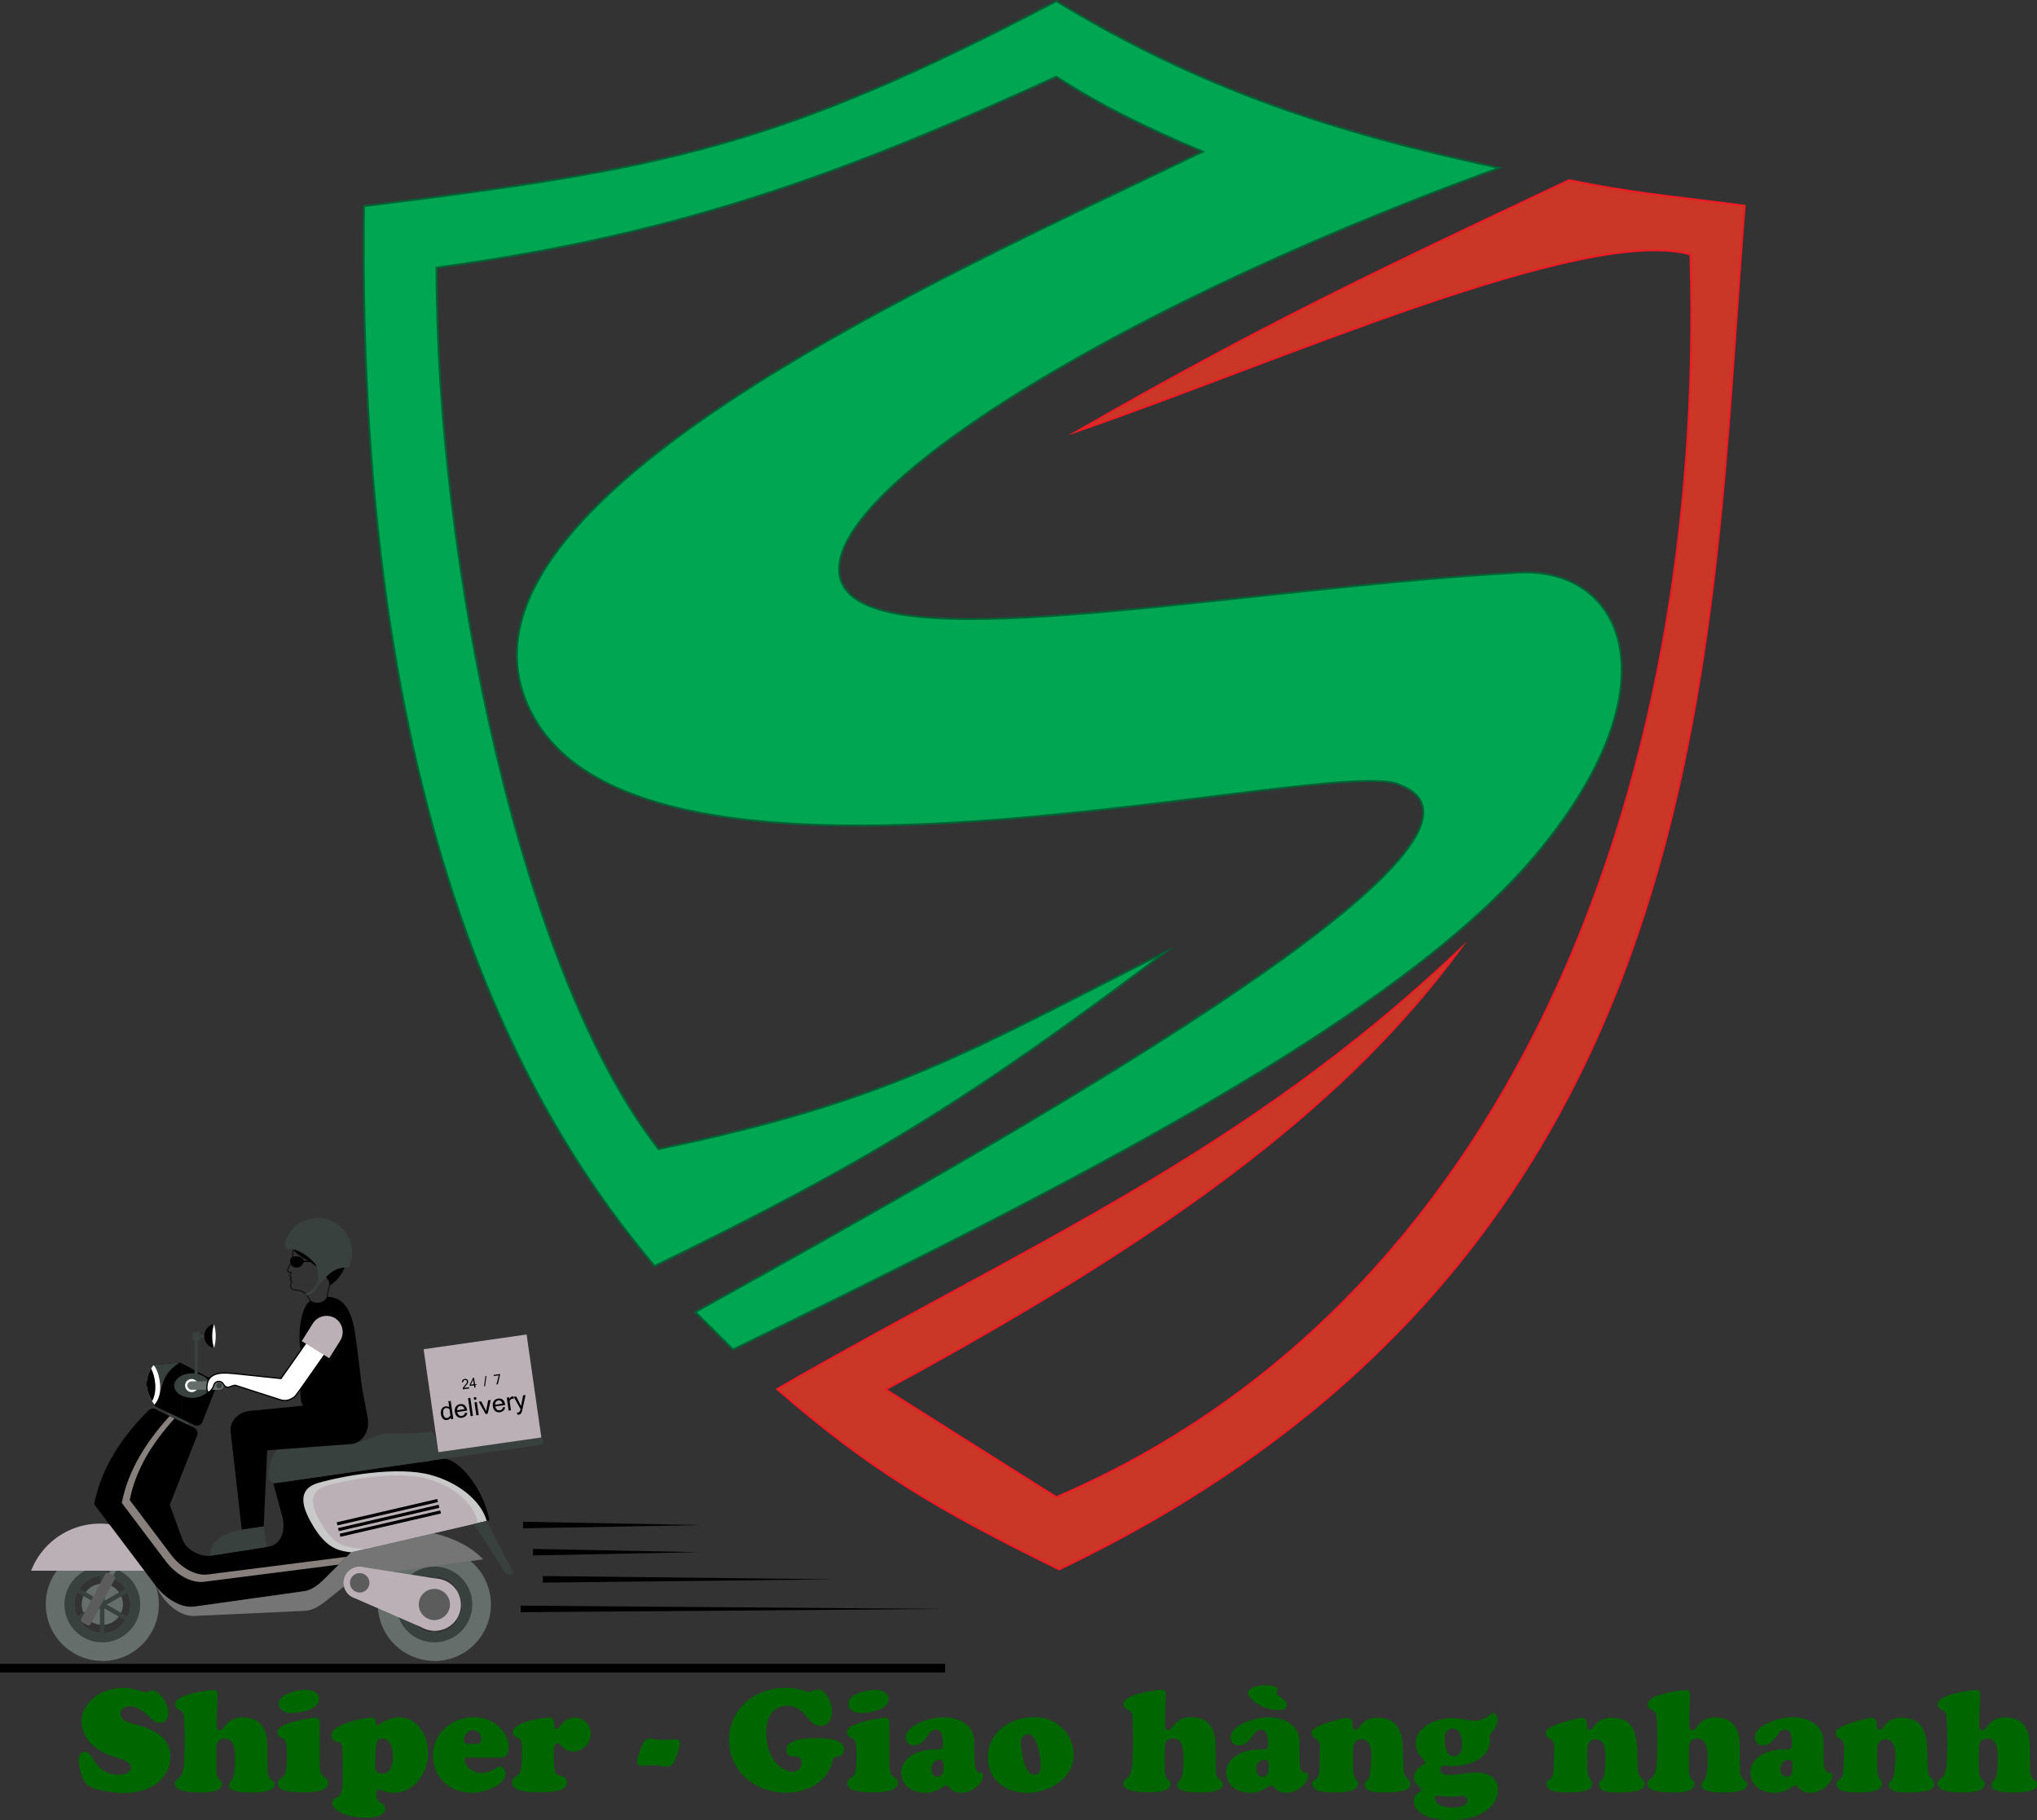 <svg id="Layer_1" data-name="Layer 1" xmlns="http://www.w3.org/2000/svg" viewBox="0 0 594.3 531.06"><rect x="0" y="0" width="594.3" height="531.06" fill="#333333" stroke="none"/><defs><style>.cls-1{fill:#00a651;stroke:#006336;}.cls-1,.cls-2{stroke-miterlimit:22.93;stroke-width:0.57px;}.cls-1,.cls-10,.cls-11,.cls-12,.cls-13,.cls-14,.cls-15,.cls-2,.cls-5,.cls-6,.cls-8,.cls-9{fill-rule:evenodd;}.cls-2{fill:#cb3727;stroke:#ed1c24;}.cls-3{fill:#060;}.cls-4,.cls-6{fill:#38413e;}.cls-5,.cls-7{fill:#656e6b;}.cls-8{fill:#5c5c5c;}.cls-17,.cls-9{fill:#bcb0b7;}.cls-11{fill:#757575;}.cls-12,.cls-16{fill:#fff;}.cls-13{fill:#87807c;}.cls-14{fill:#c9c9c9;}.cls-15,.cls-18{fill:none;}.cls-15{stroke:#141414;}.cls-15,.cls-16{stroke-miterlimit:10;stroke-width:0.36px;}.cls-16{stroke:#000;}</style></defs><path class="cls-1" d="M352.62,43.91C278.61,79.82,121,148.21,158.07,210s234.06,9.13,252.23,18.78c40.88,16.18-116.41,104.05-205.72,153.74l11,10.92c96.75-47.22,194.55-96.35,234.93-145.19s24.91-83.2-5.8-81.49c-81.38,4.51-181.51,24.92-196.26,4.91-15.86-21.51,67.77-78.34,190.63-123C390.62,38.3,351.39,25.35,309.9,0c-81.15,42.65-114.37,49-202,59.82C105.4,246.44,160,330.2,192.69,369.1c62.19-30.25,91.74-48.51,148.91-91.55-57.09,28.79-79.67,43.23-147.75,57.41-40-51-64.84-171.27-64.77-257.21,73.31-9.89,122.26-29,180.82-55.7C322.77,30.41,336.38,37.1,352.62,43.91Z" transform="translate(-1.71 0.33)"/><path class="cls-2" d="M316,125.5c54.1-31.07,86.24-46.22,143.49-73.25,18.74,3.76,27,4.33,51.23,7.44-10.31,129.34-6.54,305.46-200,397.9-35.27-17.27-55.15-29-82.26-52.59,72.11-41.66,135.32-67.82,199.21-128.35C396,319.47,348.89,357.06,260.07,405.1l49.83,31.45c130.7-56.15,189.85-204.18,185-362.64C464.12,65.27,375.93,104.84,316,125.5Z" transform="translate(-1.71 0.33)"/><path class="cls-3" d="M25.49,502c0-4.37,4.2-9.79,12.35-9.79,2.69,0,5.71,1.22,6.34,1.22s1.18-.5,2.06-.5c1.43,0,4.62,3.11,4.62,6.64a2.65,2.65,0,0,1-2.48,2.85c-2.81,0-4.45-4.79-8.82-4.79-1.3,0-2.69.59-2.69,2.1,0,3.32,5.76,2.44,10.63,5.67a7.74,7.74,0,0,1,3.91,7c0,4.91-4,10.46-13.82,10.46-2.77,0-7.52-.72-9.92-2-2-1.13-3-5.59-3-7.73,0-1.13.51-2.27,1.77-2.27,3,0,2.48,6.68,10.2,6.68.93,0,3.24-.46,3.24-2.06,0-3-5.76-2.26-10.42-6A9.65,9.65,0,0,1,25.49,502Z" transform="translate(-1.71 0.33)"/><path class="cls-3" d="M79.76,516c0,3.57,2.06,2.69,2.06,4.33,0,2.43-5.38,2.39-6.93,2.39-1.31,0-6.39,0-6.39-2.14,0-1.22,1.18-1.18,1.51-3.32a23.41,23.41,0,0,0,.3-4.2c0-2.1,0-6.05-3-6.05-2.56,0-2.48,2.18-2.48,4.08v4.87c0,3.48,1.68,2.77,1.68,4.28,0,2.44-4.78,2.48-6.38,2.48-6,0-7.39-1.26-7.39-2.56,0-1.68,1.63-.93,2.35-3.66.5-2,.5-7.52.5-9.83,0-1.89-.12-3.82-.17-5.71-.08-3-2.6-1.93-2.6-3.91,0-3.36,10.92-4.24,11-4.24,1.26,0,1.35.38,1.35,1.6l-.25,8c0,.8-.09,2.14,1,2.14,1.26,0,1.81-3.74,6.52-3.74,7.72,0,7.18,7.27,7.22,8.45Z" transform="translate(-1.71 0.33)"/><path class="cls-3" d="M95,514.44c0,4.95,2.48,3.15,2.48,5.37,0,2.86-5.33,2.86-7.22,2.86-7.23,0-7.52-1.64-7.52-2.65,0-1.51,1.72-1.59,2.22-2.89.55-1.47.63-7.57.17-9.12s-2.52-1-2.52-2.9c0-3,10.67-4.24,11.09-4.24,1.26,0,1.3,1,1.3,1.85Zm-8.31-14.91c-1.77,0-3.66-.8-3.66-2.86,0-2.77,5.55-3.91,7.69-3.91,1.68,0,4.07.55,4.07,2.65C94.83,498.68,89.12,499.53,86.73,499.53Z" transform="translate(-1.71 0.33)"/><path class="cls-3" d="M101.68,513.89c0-4.41-.25-5.38-.46-5.59-.55-.54-2.82,0-2.82-2.39,0-2.86,8.66-5,11.76-5,1,0,1.18.34,1.18,1.26,0,.29,0,.88.46.88.59,0,2.94-2.27,6.39-2.27,5.5,0,8.44,5.51,8.44,10.42,0,5.63-4,11.64-10.12,11.64-2,0-4-1-4.33-1-.59,0-.67.88-.67,1.34,0,3.19,2.6,2.19,2.6,4.24,0,2.36-3.82,2.65-5.46,2.65-5.63,0-10-2.06-10-4.2,0-1.89,1.72-1.18,2.48-2.82.42-.88.59-2.09.59-6.76ZM113.19,507c-1.51,0-2,.63-2,8.28,0,1.38.67,1.89,2.14,1.89,2.61,0,3-2.82,3-4.84S115.83,507,113.19,507Z" transform="translate(-1.71 0.33)"/><path class="cls-3" d="M138.43,512.55c-.46,0-1.14-.13-1.14.59,0,2.1,2.74,3.86,4.71,3.86,3.15,0,4.7-1.89,5.59-1.89s1.64,1.3,1.64,2.1c0,3.23-5.93,5.59-9.71,5.59-7.56,0-11.47-5.46-11.47-10.88,0-6.47,5.51-11.18,11.81-11.18,7.14,0,10.29,5.51,10.29,8.66,0,2.77-1.26,3.15-2.61,3.15Zm3.65-5.3a2.45,2.45,0,0,0-2.47-2.68,2.79,2.79,0,0,0-2.53,2.77c0,1.51,1.43,1.17,2.53,1.17S142.08,508.77,142.08,507.25Z" transform="translate(-1.71 0.33)"/><path class="cls-3" d="M154,509.48c0-4.12-2.61-1.81-2.61-4.37,0-3.32,9.83-4.24,10.21-4.24,1.6,0,1.64.42,1.81,1.85,0,.5,0,1.47.71,1.47,1,0,1.64-3.32,5.25-3.32a4.58,4.58,0,0,1,4.67,4.87,5.14,5.14,0,0,1-5.17,5c-2.73,0-3.49-2.39-4.58-2.39s-1,2.81-1,3.57a38.68,38.68,0,0,0,.34,4.62c.25,1.85,3.45.71,3.45,3.23s-3.7,2.86-8.32,2.86c-1.93,0-7.65.08-7.65-2.81,0-1.77,1.94-1.77,2.4-3.24A21.11,21.11,0,0,0,154,512Z" transform="translate(-1.71 0.33)"/><path class="cls-3" d="M196.18,515.15c-1,0-2.06-.33-3.07-.33a33.51,33.51,0,0,0-4.28.16,1.23,1.23,0,0,1-1.26-1.26,22.24,22.24,0,0,1,1.68-5.21,2.22,2.22,0,0,1,2.27-1.51c1,0,2,.34,3.06.34a31.85,31.85,0,0,0,4.29-.17,1.24,1.24,0,0,1,1.26,1.26,22.71,22.71,0,0,1-1.68,5.21A2.22,2.22,0,0,1,196.18,515.15Z" transform="translate(-1.71 0.33)"/><path class="cls-3" d="M233,516.66a2.5,2.5,0,0,0,2.56-2.6c0-3.49-4.41-.08-4.41-3.95,0-3.07,6.35-3.28,8.49-3.28,7.9,0,8.36,2.23,8.36,3.45a2.15,2.15,0,0,1-1.93,2c-1.1.13-1.18.34-1.48,1.43-1.63,6.14-7.56,9.08-13.52,9.08-8.91,0-16.68-6.18-16.68-15.46,0-8.87,7.52-15.17,16.51-15.17,3.7,0,5.71,1.14,6.81,1.14.75,0,1.84-.63,2.6-.63,2.6,0,4.16,4.28,4.16,6.42s-1.05,4.16-3.32,4.16c-4.16,0-4.16-5.84-9.87-5.84-3.66,0-6,3-6,7.48C225.24,513.56,230.28,516.66,233,516.66Z" transform="translate(-1.71 0.33)"/><path class="cls-3" d="M261.19,514.44c0,4.95,2.48,3.15,2.48,5.37,0,2.86-5.33,2.86-7.22,2.86-7.23,0-7.52-1.64-7.52-2.65,0-1.51,1.72-1.59,2.22-2.89.55-1.47.63-7.57.17-9.12s-2.52-1-2.52-2.9c0-3,10.67-4.24,11.09-4.24,1.26,0,1.3,1,1.3,1.85Zm-8.31-14.91c-1.77,0-3.66-.8-3.66-2.86,0-2.77,5.55-3.91,7.69-3.91,1.68,0,4.07.55,4.07,2.65C261,498.68,255.27,499.53,252.88,499.53Z" transform="translate(-1.71 0.33)"/><path class="cls-3" d="M286.06,512.17c0,7.39,2.52,3.36,2.52,5.63s-3.28,5-6.34,5c-3.32,0-3.41-2.15-4.46-2.15-.5,0-1,.55-2,1.06a7.74,7.74,0,0,1-4.12,1.09c-3.48,0-7-1.85-7-6,0-3,2.86-6.68,10.25-6.68,1.3,0,1.89.09,1.89-1.43s0-4.28-2-4.28c-2.53,0-2.78,4.53-6.52,4.53a2.26,2.26,0,0,1-2.35-2.31c0-3.57,7.1-5.88,11.09-5.88,2.4,0,8.95.93,8.95,7.23Zm-12.6,3.7c0,1.09.58,2.26,1.8,2.26,1.6,0,1.73-1.72,1.73-3,0-.92,0-2-1.14-2A2.56,2.56,0,0,0,273.46,515.87Z" transform="translate(-1.71 0.33)"/><path class="cls-3" d="M289.92,512.5c0-7.51,6.59-11.76,13.53-11.76a11.18,11.18,0,0,1,11.55,11c0,6.89-7.4,11.09-13.57,11.09S289.92,519.14,289.92,512.5Zm11.72-6.8a2.21,2.21,0,0,0-2.06,2.52c.17,2.65.92,9.12,3.82,9.28,1.6.09,1.94-1.26,1.94-2.6C305.34,513,304.5,505.7,301.64,505.7Z" transform="translate(-1.71 0.33)"/><path class="cls-3" d="M356.45,516c0,3.57,2.06,2.69,2.06,4.33,0,2.43-5.38,2.39-6.93,2.39-1.3,0-6.39,0-6.39-2.14,0-1.22,1.18-1.18,1.52-3.32A23.41,23.41,0,0,0,347,513c0-2.1,0-6.05-3-6.05-2.56,0-2.47,2.18-2.47,4.08v4.87c0,3.48,1.68,2.77,1.68,4.28,0,2.44-4.79,2.48-6.39,2.48-6,0-7.39-1.26-7.39-2.56,0-1.68,1.64-.93,2.35-3.66.5-2,.5-7.52.5-9.83,0-1.89-.12-3.82-.16-5.71-.09-3-2.61-1.93-2.61-3.91,0-3.36,10.92-4.24,11-4.24,1.26,0,1.34.38,1.34,1.6l-.25,8c0,.8-.08,2.14,1,2.14,1.26,0,1.8-3.74,6.51-3.74,7.73,0,7.18,7.27,7.22,8.45Z" transform="translate(-1.71 0.33)"/><path class="cls-3" d="M380.85,512.17c0,7.39,2.52,3.36,2.52,5.63s-3.27,5-6.34,5c-3.32,0-3.4-2.15-4.45-2.15-.51,0-1.05.55-2,1.06a7.7,7.7,0,0,1-4.11,1.09c-3.49,0-7-1.85-7-6,0-3,2.86-6.68,10.25-6.68,1.3,0,1.89.09,1.89-1.43s0-4.28-2-4.28c-2.52,0-2.77,4.53-6.51,4.53a2.26,2.26,0,0,1-2.36-2.31c0-3.57,7.1-5.88,11.09-5.88,2.4,0,9,.93,9,7.23Zm-15-18.44c0-1.93,3.83-2.35,5.13-2.35.67,0,3.53.21,3.53,1.26,0,.46-.34.58-.34,1,0,1.14,2.94,1.72,2.94,3.49,0,1.34-1.18,1.55-2.27,1.55C369.09,498.64,365.81,494.78,365.81,493.73Zm2.44,22.14c0,1.09.59,2.26,1.81,2.26,1.59,0,1.72-1.72,1.72-3,0-.92,0-2-1.14-2A2.57,2.57,0,0,0,368.25,515.87Z" transform="translate(-1.71 0.33)"/><path class="cls-3" d="M396.47,515.19c0,4.08,1.43,3.36,1.43,5,0,2.6-5.58,2.52-7.31,2.52s-6,0-6-2.52c0-2,1.93-.21,2.06-4.33l.17-6.3c.08-3.11-2.48-2.1-2.48-4.32s9.66-4.33,10.5-4.33a1.56,1.56,0,0,1,1.51,1.64c0,.25,0,.5,0,.75,0,.51.21,1.1.84,1.1s1.05-.89,1.89-1.77a5.84,5.84,0,0,1,4.49-1.72c8.7,0,7.23,8.53,7.65,14.91.21,3.32,1.93,2.56,1.93,4.37,0,.76.17,2.52-7.73,2.52-1.51,0-5.54.08-5.54-2.27,0-1.51,1.38-.8,1.59-3.53.21-3,1.39-9.7-2.56-9.7-2.69,0-2.44,2.9-2.44,4.79Z" transform="translate(-1.71 0.33)"/><path class="cls-3" d="M424.87,530.74c-7.78,0-10.72-2.94-10.72-5.63,0-2.44,2.31-2.48,2.31-3.11s-2.26-1.72-2.26-3.57c0-3,3.4-3.87,3.4-4.45s-2.86-2.44-2.86-5.55c0-5.08,6.35-7.43,10.59-7.43,2.14,0,5,.79,6.51.79,3.19,0,4.79-2.22,5.42-2.22,1,0,1.38,1.26,1.38,2.05,0,2.36-2.35,4-2.35,4.5s.13.88.13,1.3c0,5.67-6.6,7.61-11.22,7.61-.71,0-1.43-.13-2.18-.13a1.06,1.06,0,0,0-1.14,1.13c0,1.31,1.85,1.56,2.82,1.56,1.3,0,6.17-.72,7.85-.72,4.37,0,6.22,2.48,6.22,5C438.77,525.65,435.16,530.74,424.87,530.74Zm.42-3.62c1.38,0,4.53-.21,4.53-2.14,0-.88-.84-1.26-1.64-1.26-.63,0-2.26.25-3.61.25-1,0-3.23-.33-3.69-.33s-.51.38-.51.67C420.37,526.54,423.65,527.12,425.29,527.12Zm.25-23.06c-1.64,0-2.35,1.56-2.35,3s.42,5.08,2.56,5.08c1.89,0,2.52-1.64,2.52-3.28S427.89,504.06,425.54,504.06Z" transform="translate(-1.71 0.33)"/><path class="cls-3" d="M464.81,515.19c0,4.08,1.42,3.36,1.42,5,0,2.6-5.58,2.52-7.3,2.52s-6,0-6-2.52c0-2,1.93-.21,2.06-4.33l.17-6.3c.08-3.11-2.48-2.1-2.48-4.32s9.66-4.33,10.5-4.33a1.56,1.56,0,0,1,1.51,1.64c0,.25,0,.5,0,.75,0,.51.21,1.1.84,1.1s1.05-.89,1.89-1.77a5.85,5.85,0,0,1,4.5-1.72c8.69,0,7.22,8.53,7.64,14.91.21,3.32,1.93,2.56,1.93,4.37,0,.76.17,2.52-7.73,2.52-1.51,0-5.54.08-5.54-2.27,0-1.51,1.39-.8,1.6-3.53.21-3,1.38-9.7-2.57-9.7-2.69,0-2.43,2.9-2.43,4.79Z" transform="translate(-1.71 0.33)"/><path class="cls-3" d="M509.37,516c0,3.57,2.06,2.69,2.06,4.33,0,2.43-5.38,2.39-6.93,2.39-1.3,0-6.39,0-6.39-2.14,0-1.22,1.18-1.18,1.51-3.32a22.53,22.53,0,0,0,.3-4.2c0-2.1,0-6.05-3-6.05-2.56,0-2.47,2.18-2.47,4.08v4.87c0,3.48,1.68,2.77,1.68,4.28,0,2.44-4.79,2.48-6.39,2.48-6,0-7.39-1.26-7.39-2.56,0-1.68,1.64-.93,2.35-3.66.5-2,.5-7.52.5-9.83,0-1.89-.12-3.82-.16-5.71-.09-3-2.61-1.93-2.61-3.91,0-3.36,10.92-4.24,11-4.24,1.26,0,1.34.38,1.34,1.6l-.25,8c0,.8-.08,2.14,1,2.14,1.26,0,1.8-3.74,6.51-3.74,7.73,0,7.18,7.27,7.22,8.45Z" transform="translate(-1.71 0.33)"/><path class="cls-3" d="M533.77,512.17c0,7.39,2.52,3.36,2.52,5.63s-3.27,5-6.34,5c-3.32,0-3.4-2.15-4.45-2.15-.51,0-1,.55-2,1.06a7.7,7.7,0,0,1-4.11,1.09c-3.49,0-7-1.85-7-6,0-3,2.86-6.68,10.25-6.68,1.3,0,1.89.09,1.89-1.43s0-4.28-2-4.28c-2.52,0-2.77,4.53-6.51,4.53a2.26,2.26,0,0,1-2.36-2.31c0-3.57,7.1-5.88,11.09-5.88,2.4,0,8.95.93,8.95,7.23Zm-12.6,3.7c0,1.09.59,2.26,1.81,2.26,1.59,0,1.72-1.72,1.72-3,0-.92,0-2-1.14-2A2.57,2.57,0,0,0,521.17,515.87Z" transform="translate(-1.71 0.33)"/><path class="cls-3" d="M549.39,515.19c0,4.08,1.43,3.36,1.43,5,0,2.6-5.59,2.52-7.31,2.52s-6,0-6-2.52c0-2,1.93-.21,2.06-4.33l.16-6.3c.09-3.11-2.48-2.1-2.48-4.32s9.67-4.33,10.51-4.33a1.56,1.56,0,0,1,1.51,1.64c0,.25,0,.5,0,.75,0,.51.21,1.1.84,1.1s1-.89,1.89-1.77a5.84,5.84,0,0,1,4.49-1.72c8.7,0,7.23,8.53,7.65,14.91.21,3.32,1.93,2.56,1.93,4.37,0,.76.17,2.52-7.73,2.52-1.51,0-5.54.08-5.54-2.27,0-1.51,1.38-.8,1.59-3.53.21-3,1.39-9.7-2.56-9.7-2.69,0-2.44,2.9-2.44,4.79Z" transform="translate(-1.71 0.33)"/><path class="cls-3" d="M594,516c0,3.57,2.06,2.69,2.06,4.33,0,2.43-5.38,2.39-6.94,2.39-1.3,0-6.38,0-6.38-2.14,0-1.22,1.18-1.18,1.51-3.32a23.41,23.41,0,0,0,.3-4.2c0-2.1,0-6.05-3-6.05-2.56,0-2.48,2.18-2.48,4.08v4.87c0,3.48,1.68,2.77,1.68,4.28,0,2.44-4.79,2.48-6.38,2.48-6,0-7.4-1.26-7.4-2.56,0-1.68,1.64-.93,2.36-3.66.5-2,.5-7.52.5-9.83,0-1.89-.13-3.82-.17-5.71-.08-3-2.6-1.93-2.6-3.91,0-3.36,10.92-4.24,11-4.24,1.26,0,1.35.38,1.35,1.6l-.26,8c0,.8-.08,2.14,1,2.14,1.26,0,1.81-3.74,6.51-3.74,7.73,0,7.19,7.27,7.23,8.45Z" transform="translate(-1.71 0.33)"/><rect class="cls-4" x="50.31" y="410.2" width="6.72" height="6.72" transform="translate(-351.97 310.18) rotate(-68.21)"/><path class="cls-5" d="M31.56,473.81a6,6,0,1,0-6-6A6,6,0,0,0,31.56,473.81Z" transform="translate(-1.71 0.33)"/><path class="cls-5" d="M31.56,451.35a16.5,16.5,0,1,1,0,33v-8a8.48,8.48,0,0,0,0-16.95Zm0,0h0v8h0a8.48,8.48,0,0,0,0,16.95h0v8h0a16.5,16.5,0,0,1,0-33Z" transform="translate(-1.71 0.33)"/><path class="cls-6" d="M31.56,456.8a11.05,11.05,0,1,1,0,22.1v-2.58a8.48,8.48,0,0,0,0-16.95Zm0,0h0v2.57a8.48,8.48,0,0,0,0,16.95v2.58h0a11.05,11.05,0,1,1,0-22.1Z" transform="translate(-1.71 0.33)"/><polygon class="cls-6" points="38.38 462.54 39.03 463.67 31.15 468.22 38.99 472.74 38.34 473.87 30.46 469.32 30.46 478.37 29.16 478.37 29.16 469.28 21.32 473.8 20.67 472.67 28.55 468.13 20.71 463.6 21.36 462.47 29.24 467.02 29.24 457.97 30.54 457.97 30.54 467.07 38.38 462.54"/><rect class="cls-7" x="30.09" y="458.79" width="7.65" height="1.47" rx="0.32" transform="translate(-388.81 272.6) rotate(-61.8)"/><path class="cls-8" d="M33.39,458.66l1.55.83a.69.69,0,0,1,.28.93L28.14,473.6a.68.68,0,0,1-.93.28l-1.55-.83a.68.68,0,0,1-.28-.92l7.08-13.19A.69.69,0,0,1,33.39,458.66Z" transform="translate(-1.71 0.33)"/><path class="cls-9" d="M30.91,444.25A21.59,21.59,0,0,1,51,458H10.78A21.61,21.61,0,0,1,30.91,444.25Z" transform="translate(-1.71 0.33)"/><path class="cls-10" d="M54.89,413.83l3.59,1.71a1.77,1.77,0,0,0,2.18-.7l4.63-11.77-10.4-5.47v16.23Zm0,54.3V448.81L55,449c1.12,3.08,5.46,5.05,8.18,4.63L80,451c3.57-.55,5.26-4.47,4-9.1l-2.53-9.37,49.2-7.16c4.42-.65,12,8.31,13.83,17.89l-40.39,9.37-7.23,7.22c-1.79,1.8-3.92,3.75-6.44,4.1l-32,4.49a8.36,8.36,0,0,1-3.57-.32Zm0-38.64V414.62l3.41,1.62a1.93,1.93,0,0,1,1,2.12Zm-.72-32.27-7.7.74c-2.68,3.65-2.68,7.49.29,11.52,0,.55.41.67,1.16,1l7,3.32V397.6l-.72-.38Zm.72,17.4v14.87l-3.65,9.29,3.65,10v19.32a16.31,16.31,0,0,1-7.75-5.73L29.19,438.59c1.95-10.08,7.61-19.14,15.71-27.22a1.88,1.88,0,0,1,2.69-.21Z" transform="translate(-1.71 0.33)"/><path class="cls-6" d="M54.17,397.22l-7.7.74c-2.68,3.65-2.68,7.49.29,11.52C49.85,406.4,47.24,401.68,54.17,397.22Z" transform="translate(-1.71 0.33)"/><path class="cls-5" d="M128.44,473.81a6,6,0,1,0-6-6A6,6,0,0,0,128.44,473.81Z" transform="translate(-1.71 0.33)"/><path class="cls-5" d="M128.44,451.35a16.5,16.5,0,0,1,0,33v-8a8.48,8.48,0,0,0,0-16.95Zm0,0h0v8h0a8.48,8.48,0,0,0,0,16.95h0v8h0a16.5,16.5,0,1,1,0-33Z" transform="translate(-1.71 0.33)"/><path class="cls-6" d="M128.44,456.8a11,11,0,1,1,0,22.1v-2.58a8.48,8.48,0,0,0,0-16.95Zm0,0h0v2.57a8.48,8.48,0,0,0,0,16.95v2.58h0a11.05,11.05,0,1,1,0-22.1Z" transform="translate(-1.71 0.33)"/><polygon class="cls-6" points="135.25 462.54 135.9 463.67 128.03 468.22 135.86 472.74 135.21 473.87 127.34 469.32 127.34 478.37 126.03 478.37 126.03 469.28 118.2 473.8 117.55 472.67 125.42 468.13 117.59 463.6 118.24 462.47 126.11 467.02 126.11 457.97 127.42 457.97 127.42 467.07 135.25 462.54"/><path class="cls-11" d="M47.18,462.45l.93,1.63c2.08,3.66,6.09,7.31,10.35,7.12l32.21-1.49c2.53-.11,4.89-1.86,6.91-3.49l8.11-6.54,37-5c-3.8-3.94-9-6.28-14.4-7.62l-24.17,5.6-7.23,7.22c-1.79,1.8-3.92,3.75-6.44,4.1l-32,4.49C54.24,469,49.76,465.85,47.18,462.45Z" transform="translate(-1.71 0.33)"/><rect class="cls-4" x="56.76" y="391.22" width="0.94" height="10.15"/><rect class="cls-4" x="56.19" y="388.58" width="2.08" height="2.64" rx="0.57"/><rect class="cls-4" x="58.27" y="389.43" width="1.7" height="0.94"/><path class="cls-10" d="M64.15,386a12.47,12.47,0,0,1,0,7.06,3.61,3.61,0,0,1,0-7.06Z" transform="translate(-1.71 0.33)"/><path class="cls-6" d="M57.74,407.55c2.87,0,5.21-1.61,5.21-3.58s-2.34-3.57-5.21-3.57S52.53,402,52.53,404,54.87,407.55,57.74,407.55Z" transform="translate(-1.71 0.33)"/><path class="cls-12" d="M57.62,405.88A1.91,1.91,0,1,0,55.71,404,1.92,1.92,0,0,0,57.62,405.88Z" transform="translate(-1.71 0.33)"/><rect class="cls-7" x="54.64" y="403.07" width="10.6" height="2.46" rx="1.23"/><path class="cls-6" d="M65.65,404.8a.83.83,0,1,0-.82-.83A.83.83,0,0,0,65.65,404.8Z" transform="translate(-1.71 0.33)"/><path class="cls-6" d="M80.39,431.66c.67.6.87.91,2.87.62l41.56-6s4-.2,4.52-1.45-.49-6.85-1.68-7.28c-.58-.22.72-.11-4,.22s-9.64,0-10.52.3c-1.75.5-6,2.8-11.77,3.23s-16.11-.12-17.67.44C81.1,422.64,79.06,430.43,80.39,431.66Z" transform="translate(-1.71 0.33)"/><path class="cls-6" d="M130.07,423.35l29-4.15a1,1,0,0,1,1.2.89h0a1.13,1.13,0,0,1-.89,1.2l-34.44,4.93C120.2,426.9,129.09,423.49,130.07,423.35Z" transform="translate(-1.71 0.33)"/><path class="cls-13" d="M100.56,456.21l2.27-2.28-40.5,5.16c-4,.51-8.25-2.48-10.68-5.71l-12.09-16c1.69-8.75,6.49-16.55,13.07-23.8l-1.45-.69c-7,7.71-12.13,16-13.94,25.32l12.81,17c2.58,3.42,7.08,6.59,11.32,6Z" transform="translate(-1.71 0.33)"/><path class="cls-14" d="M104.13,452.64c-4-.47-7.28-1.4-11.1-7.77-2.61-4.36-5.38-10.47,1.51-12.49,7.08-2.07,23.3-5,32.94-2.3s15.08,8.82,16.21,13.39Z" transform="translate(-1.71 0.33)"/><path class="cls-9" d="M105.48,451.41c-3.55-.42-6.51-1.26-9.93-7-2.34-3.9-4.81-9.38,1.36-11.18,6.33-1.85,20.85-4.51,29.47-2.06,9,2.56,13.81,8.26,14.59,12.38a1.05,1.05,0,0,1,0,.5l-32.46,7.53C107.42,451.6,106.41,451.52,105.48,451.41Z" transform="translate(-1.71 0.33)"/><rect x="100.57" y="443.77" width="30.11" height="0.92" transform="translate(-99.07 37.93) rotate(-13.05)"/><rect x="100.1" y="442.12" width="30.11" height="0.92" transform="translate(-98.71 37.78) rotate(-13.05)"/><rect x="99.63" y="440.48" width="30.11" height="0.92" transform="translate(-98.35 37.63) rotate(-13.06)"/><path class="cls-6" d="M143.69,443.47l7.82,15.18-.69.53s-2.38-.61-2.38-1.38-8.56-13.45-8.56-13.45Z" transform="translate(-1.71 0.33)"/><path class="cls-12" d="M46.47,398c-2.68,3.65-2.68,7.49.29,11.52l-.16.16.16-.16C50,406,47.82,399,46.47,398Z" transform="translate(-1.71 0.33)"/><path class="cls-10" d="M45.81,399C44,402,44,405.18,46.09,408.5,47.81,405.5,46.88,401,45.81,399Z" transform="translate(-1.71 0.33)"/><path class="cls-12" d="M64.15,386a12.47,12.47,0,0,1,0,7.06,12.47,12.47,0,0,1,0-7.06Z" transform="translate(-1.71 0.33)"/><path class="cls-9" d="M105.33,466.06A4.72,4.72,0,0,1,108,457l20.76,3.26h0a8.06,8.06,0,0,1,1.8.3,7.62,7.62,0,1,1-4.26,14.63,7.38,7.38,0,0,1-1.68-.71h0Z" transform="translate(-1.71 0.33)"/><path class="cls-8" d="M107.44,458.81a2.83,2.83,0,1,1-3.5,1.92A2.82,2.82,0,0,1,107.44,458.81Z" transform="translate(-1.71 0.33)"/><path class="cls-8" d="M129.71,463.48a4.55,4.55,0,1,1-5.64,3.1A4.55,4.55,0,0,1,129.71,463.48Z" transform="translate(-1.71 0.33)"/><path class="cls-10" d="M75.09,411.34h.2c3.37,0,4.77,2.4,4.62,5.77l-1.26,27.94-6.4,1L69,417.46C68.58,414.11,71.72,411.34,75.09,411.34Z" transform="translate(-1.71 0.33)"/><path class="cls-10" d="M109,413.51l0,.2c.64,3.31-1.49,7.07-4.85,7.32l-28.34,2.11-.79-11.8,26.76-2.68C106.44,408.21,100.82,369.41,109,413.51Z" transform="translate(-1.71 0.33)"/><path class="cls-6" d="M71.59,446.14c-3.72.76-9.05,3-8.45,7.48l16.42-2.54-.91-6Z" transform="translate(-1.71 0.33)"/><path class="cls-15" d="M92.45,380.27c-.41-2-1.57-4.09-4.6-4.19a1.34,1.34,0,0,1-1-2.27c.25-.33-1-.44-.22-1.15.33-.28-.7-.4-.33-.91.7-1,.13-.74-.29-.91-1-.42.35-1.89.77-2.93a11.59,11.59,0,0,0,.38-3.78c0-1,14.25-2.93,13.31,2.1s-4.09,10.58-3.15,13.51S93.61,383.73,92.45,380.27Z" transform="translate(-1.71 0.33)"/><path d="M108,409c-.74-3.29-2-16.89-3-22-.94-4.57-2.78-8.86-7.82-8.92a3.28,3.28,0,0,1-4.79,1.13c-3,1.53-3.73,10.18-3.09,13.47.07.35.12.7.17,1.07l3.18-4.54a3.26,3.26,0,0,1,4.39-1h0c1.24,1.23,2,3,1,4.39L89.37,405c-.06,2.45.12,4.37,1.11,5.16C94.54,413.33,108.76,412.2,108,409Z" transform="translate(-1.71 0.33)"/><path class="cls-16" d="M97,388.21h0a3.26,3.26,0,0,0-4.39,1l-3.18,4.54-5.74,8.17L70,400.47a7.63,7.63,0,0,0-.8-.05c-3.84-.4-6.85.2-7.11,3.69s1.83.76,2-.26a1.52,1.52,0,0,1,2.77-.35c1.18,1.9,2.16.36,3.53.4l13.29,4.27a3.88,3.88,0,0,0,3.06-.37,3.29,3.29,0,0,0,1.42-1.16L89.37,405l8.68-12.36C99.05,391.16,98.28,389.44,97,388.21Z" transform="translate(-1.71 0.33)"/><path class="cls-10" d="M86.31,362.18c0,1.57,1.9,3.64,4.71,5s7.24,6.06,6.79,7.24,4.59-2.31,5-7.24S90.62,353.82,86.31,362.18Z" transform="translate(-1.71 0.33)"/><path class="cls-6" d="M90.46,377.69" transform="translate(-1.71 0.33)"/><path class="cls-6" d="M84.81,362.41a10,10,0,1,1,18.59,7.13,7.35,7.35,0,0,0-5.4,1.72l0,0-.26.2h0l-.27.23-.13.12,0,0-.25.23-.14.15-.14.13-.13.14-.1.11,0,0,0,0-.24.28-.13.15-.13.15-.13.16-.11.14,0,.06-.2.27,0,0-.13.17-.11.16-1-.21a9.8,9.8,0,0,0-.59-5.24s-3.48-4.56-8-4.56A1.29,1.29,0,0,1,84.81,362.41Z" transform="translate(-1.71 0.33)"/><path class="cls-6" d="M94.28,374s-1.5,2.79-3.59,3.16l.59.54s2.09-.22,3.64-3.54C94.92,374.19,94.81,373.6,94.28,374Z" transform="translate(-1.71 0.33)"/><rect class="cls-17" x="127.33" y="391.06" width="30.35" height="30.35" transform="translate(-57.89 24.64) rotate(-8.15)"/><path class="cls-9" d="M99.47,384.33h0a4.76,4.76,0,0,1,1.5,6.53L97.75,396l-8-5L93,385.83A4.74,4.74,0,0,1,99.47,384.33Z" transform="translate(-1.71 0.33)"/><path d="M138.61,404.8l-1.88.27a1,1,0,0,1,.09-.52,3.47,3.47,0,0,1,.51-.66,3.94,3.94,0,0,0,.5-.64.7.7,0,0,0,.09-.49.48.48,0,0,0-.18-.35.53.53,0,0,0-.4-.08.66.66,0,0,0-.2.06.47.47,0,0,0-.15.13.51.51,0,0,0-.09.18.62.62,0,0,0,0,.24l-.38.06a1,1,0,0,1,0-.35.73.73,0,0,1,.15-.29,1.09,1.09,0,0,1,.26-.21,1.2,1.2,0,0,1,.35-.11,1,1,0,0,1,.39,0,.81.81,0,0,1,.3.13.78.78,0,0,1,.21.23.76.76,0,0,1,.1.3.91.91,0,0,1-.09.57,3.88,3.88,0,0,1-.58.76c-.29.33-.44.54-.44.62l1.37-.2Z" transform="translate(-1.71 0.33)"/><path d="M140.74,403.8l-.38.05.09.68-.36.05-.1-.67-1.21.17-.05-.32,1-2.06.29,0,.27,1.87.38,0Zm-.8-.22-.19-1.3-.68,1.43Z" transform="translate(-1.71 0.33)"/><path d="M143.62,401.17l-.4,3-.28,0,.4-3Z" transform="translate(-1.71 0.33)"/><path d="M147.6,400.85l-.65,2.73-.41.06.69-2.65-1.45.21-.05-.33,1.83-.27Z" transform="translate(-1.71 0.33)"/><path d="M133.21,413.3a1.39,1.39,0,0,1-1,.69,1.43,1.43,0,0,1-.69,0,1.27,1.27,0,0,1-.55-.32,1.85,1.85,0,0,1-.39-.58,2.61,2.61,0,0,1-.22-.79,2.48,2.48,0,0,1,0-.86,1.88,1.88,0,0,1,.24-.69,1.56,1.56,0,0,1,.45-.47,1.5,1.5,0,0,1,.62-.23,1.5,1.5,0,0,1,1.1.23l-.25-1.74.67-.1.76,5.25-.67.1Zm-.1-.65-.26-1.8a1.4,1.4,0,0,0-1.07-.32.8.8,0,0,0-.38.15.92.92,0,0,0-.26.32,1.41,1.41,0,0,0-.12.5,3,3,0,0,0,0,.66,2,2,0,0,0,.4,1,.77.77,0,0,0,.74.26,1,1,0,0,0,.51-.23A1.73,1.73,0,0,0,133.11,412.65Z" transform="translate(-1.71 0.33)"/><path d="M136.57,413.36a2,2,0,0,1-.78,0,1.51,1.51,0,0,1-.64-.3,1.75,1.75,0,0,1-.47-.57,2.47,2.47,0,0,1-.26-.82,2.67,2.67,0,0,1,0-.85,1.66,1.66,0,0,1,.28-.68,1.53,1.53,0,0,1,.5-.48,1.83,1.83,0,0,1,.7-.25,2.11,2.11,0,0,1,.76,0,1.51,1.51,0,0,1,.62.31,1.84,1.84,0,0,1,.45.57,2.79,2.79,0,0,1,.25.83l0,.16-2.86.42a2.35,2.35,0,0,0,.2.55,1.27,1.27,0,0,0,.31.37.91.91,0,0,0,.38.19,1.34,1.34,0,0,0,.45,0,1.39,1.39,0,0,0,.33-.1.75.75,0,0,0,.28-.18.69.69,0,0,0,.18-.24.55.55,0,0,0,.05-.31l.71-.11a1.58,1.58,0,0,1-.11.55,1.52,1.52,0,0,1-.31.44,1.69,1.69,0,0,1-.46.31A2.24,2.24,0,0,1,136.57,413.36Zm.65-2.51a1.56,1.56,0,0,0-.2-.45,1.24,1.24,0,0,0-.29-.31.89.89,0,0,0-.34-.16,1.07,1.07,0,0,0-.4,0,1.15,1.15,0,0,0-.37.12,1,1,0,0,0-.29.25,1.11,1.11,0,0,0-.18.38,1.81,1.81,0,0,0-.07.49Z" transform="translate(-1.71 0.33)"/><path d="M139.69,412.81l-.67.1-.76-5.25.67-.1Z" transform="translate(-1.71 0.33)"/><path d="M140.71,408.05l-.67.1-.11-.73.67-.1Zm.66,4.52-.68.09-.55-3.79.67-.1Z" transform="translate(-1.71 0.33)"/><path d="M144.88,408.18l-.88,4-.61.09-2-3.59.73-.1,1.43,2.82.58-3.12Z" transform="translate(-1.71 0.33)"/><path d="M147.66,411.74a2.24,2.24,0,0,1-.78,0,1.8,1.8,0,0,1-.64-.3,1.75,1.75,0,0,1-.47-.57,2.53,2.53,0,0,1-.26-.83,2.67,2.67,0,0,1,0-.85,1.87,1.87,0,0,1,.27-.68,1.94,1.94,0,0,1,.51-.48,2,2,0,0,1,.7-.24,1.91,1.91,0,0,1,.76,0,1.4,1.4,0,0,1,.62.31,1.63,1.63,0,0,1,.45.57,2.72,2.72,0,0,1,.25.82l0,.16-2.86.42a2,2,0,0,0,.2.56,1.42,1.42,0,0,0,.31.37.89.89,0,0,0,.38.18,1.12,1.12,0,0,0,.45,0,2,2,0,0,0,.33-.09,1.34,1.34,0,0,0,.28-.18.76.76,0,0,0,.18-.25.63.63,0,0,0,0-.31l.7-.1a1.26,1.26,0,0,1-.11.55,1.28,1.28,0,0,1-.3.43,1.49,1.49,0,0,1-.46.31A2.24,2.24,0,0,1,147.66,411.74Zm.65-2.5a1.78,1.78,0,0,0-.21-.46.9.9,0,0,0-.28-.3.76.76,0,0,0-.34-.16,1.07,1.07,0,0,0-.4,0,1,1,0,0,0-.37.13.86.86,0,0,0-.29.25,1.06,1.06,0,0,0-.18.37,1.89,1.89,0,0,0-.07.5Z" transform="translate(-1.71 0.33)"/><path d="M151.62,407.82a1.6,1.6,0,0,0-.42,0,.91.91,0,0,0-.46.2,1.48,1.48,0,0,0-.35.47l.39,2.69-.67.09-.55-3.79.67-.1.08.52a1.2,1.2,0,0,1,.9-.76l.15,0h.16Z" transform="translate(-1.71 0.33)"/><path d="M152.9,411.83c.33-.05.56-.4.68-1l-2-3.59.73-.11,1.43,2.82.58-3.11.73-.11-.88,4c-.05.24-.1.46-.16.66a2.26,2.26,0,0,1-.19.52,1.09,1.09,0,0,1-.29.37.8.8,0,0,1-.44.18l-.25,0a.66.66,0,0,1-.2,0l-.09-.62.16,0Z" transform="translate(-1.71 0.33)"/><path class="cls-10" d="M90.35,367.7a2.19,2.19,0,0,1-2.18,1.85,1.82,1.82,0,0,1-1.82-1.82c0-1,.71-1.46,1.71-1.46S90.35,366.69,90.35,367.7Z" transform="translate(-1.71 0.33)"/><polyline class="cls-10" points="88.39 367.88 90.78 367.88 90.85 368.24 88.06 368.24"/><rect y="485.5" width="275.74" height="2.52"/><polygon points="151.91 468.52 275.02 469.48 151.91 470.44 151.91 468.52"/><polygon points="158.39 459.88 243.34 460.84 158.39 461.8 158.39 459.88"/><polygon points="155.51 451.96 203.75 452.92 155.51 453.88 155.51 451.96"/><polygon points="152.63 444.04 204.47 445 152.63 445.96 152.63 444.04"/><rect class="cls-18" y="355.54" width="275.74" height="132.47"/></svg>